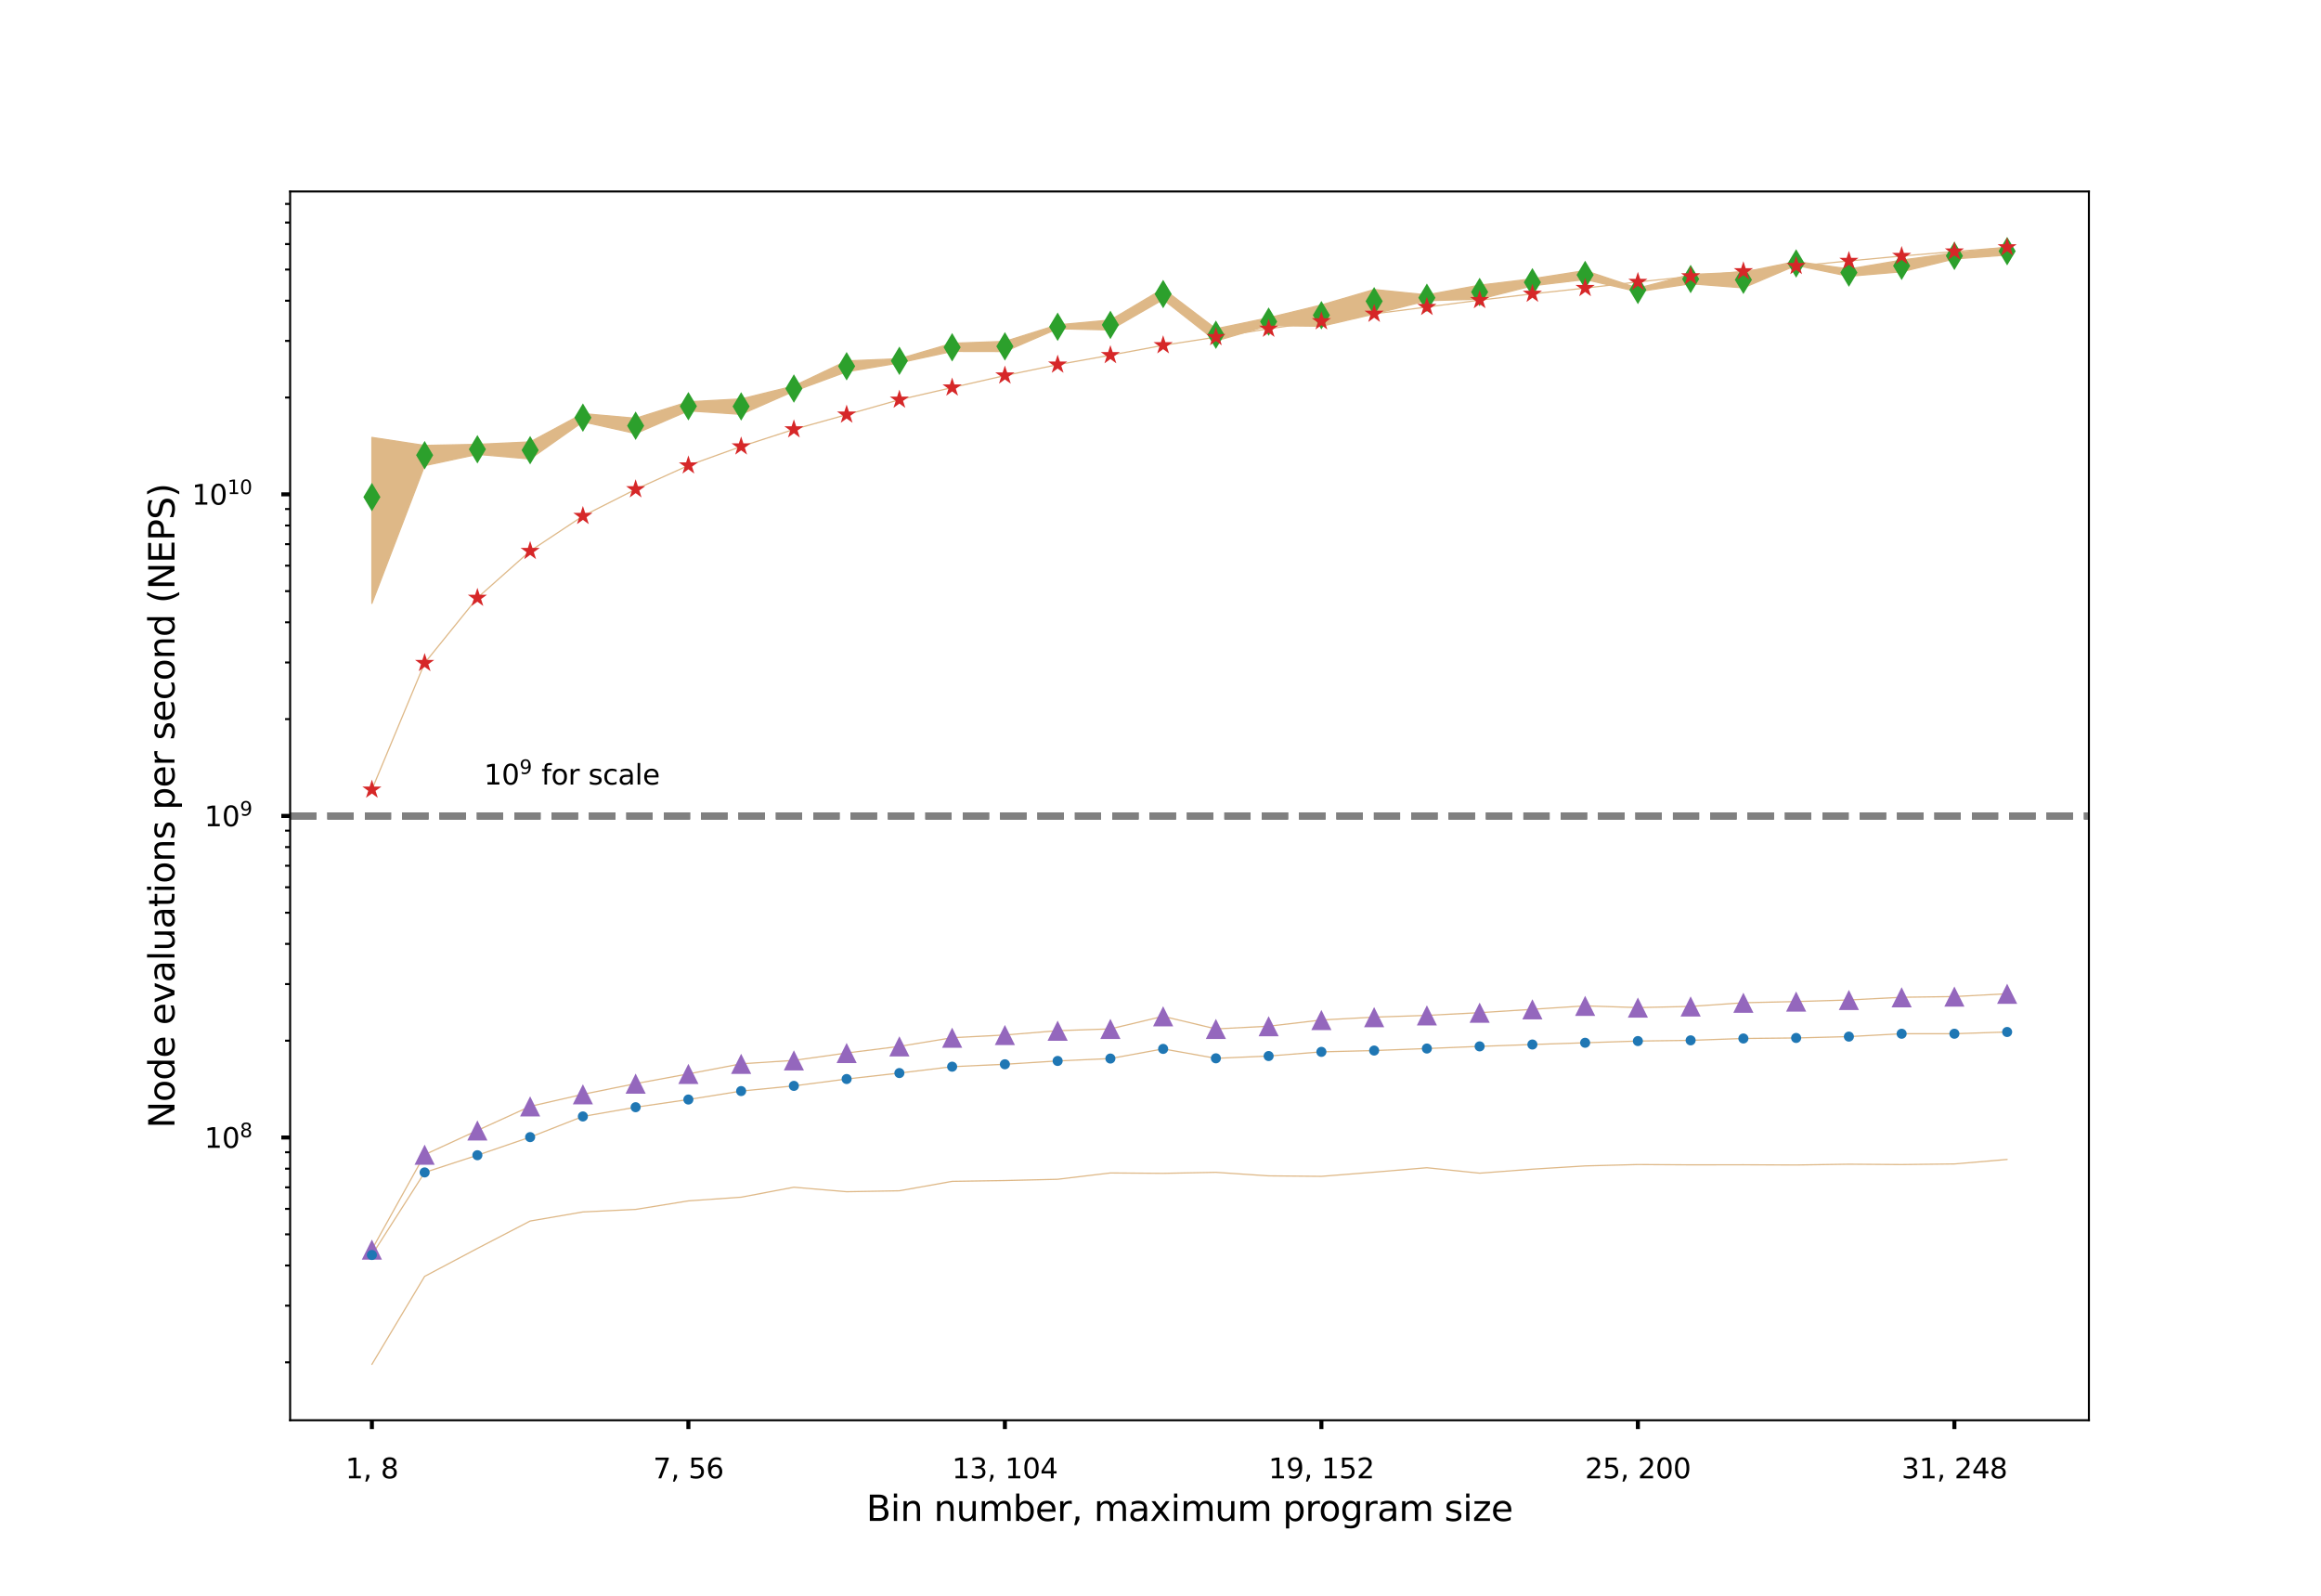 <?xml version="1.0" encoding="utf-8" standalone="no"?>
<!DOCTYPE svg PUBLIC "-//W3C//DTD SVG 1.1//EN"
  "http://www.w3.org/Graphics/SVG/1.1/DTD/svg11.dtd">
<svg xmlns:xlink="http://www.w3.org/1999/xlink" width="921.6pt" height="633.6pt" viewBox="0 0 921.6 633.6" xmlns="http://www.w3.org/2000/svg" version="1.1">
 <defs>
  <style type="text/css">*{stroke-linejoin: round; stroke-linecap: butt}</style>
 </defs>
 <g id="figure_1">
  <g id="patch_1">
   <path d="M 0 633.6 
L 921.6 633.6 
L 921.6 0 
L 0 0 
z
" style="fill: #ffffff"/>
  </g>
  <g id="axes_1">
   <g id="patch_2">
    <path d="M 115.2 563.904 
L 829.44 563.904 
L 829.44 76.032 
L 115.2 76.032 
z
" style="fill: #ffffff"/>
   </g>
   <g id="PolyCollection_1">
    <defs>
     <path id="m0dd556a934" d="M 147.665 -91.872 
L 147.665 -91.872 
L 168.611 -126.819 
L 189.556 -137.915 
L 210.502 -148.789 
L 231.447 -152.397 
L 252.393 -153.404 
L 273.338 -156.79 
L 294.284 -158.251 
L 315.229 -162.213 
L 336.175 -160.429 
L 357.12 -160.8 
L 378.065 -164.54 
L 399.011 -164.868 
L 419.956 -165.37 
L 440.902 -167.878 
L 461.847 -167.72 
L 482.793 -168.125 
L 503.738 -166.726 
L 524.684 -166.53 
L 545.629 -168.191 
L 566.575 -169.953 
L 587.52 -167.791 
L 608.465 -169.38 
L 629.411 -170.676 
L 650.356 -171.221 
L 671.302 -171.101 
L 692.247 -171.122 
L 713.193 -171.038 
L 734.138 -171.356 
L 755.084 -171.211 
L 776.029 -171.456 
L 796.975 -173.241 
L 796.975 -173.241 
L 796.975 -173.241 
L 776.029 -171.456 
L 755.084 -171.211 
L 734.138 -171.356 
L 713.193 -171.038 
L 692.247 -171.122 
L 671.302 -171.101 
L 650.356 -171.221 
L 629.411 -170.676 
L 608.465 -169.38 
L 587.52 -167.791 
L 566.575 -169.953 
L 545.629 -168.191 
L 524.684 -166.53 
L 503.738 -166.726 
L 482.793 -168.125 
L 461.847 -167.72 
L 440.902 -167.878 
L 419.956 -165.37 
L 399.011 -164.868 
L 378.065 -164.54 
L 357.12 -160.8 
L 336.175 -160.429 
L 315.229 -162.213 
L 294.284 -158.251 
L 273.338 -156.79 
L 252.393 -153.404 
L 231.447 -152.397 
L 210.502 -148.789 
L 189.556 -137.915 
L 168.611 -126.819 
L 147.665 -91.872 
z
" style="stroke: #deb887; stroke-width: 0.48"/>
    </defs>
    <g clip-path="url(#pd812940ecb)">
     <use xlink:href="#m0dd556a934" x="0" y="633.6" style="fill: #deb887; stroke: #deb887; stroke-width: 0.48"/>
    </g>
   </g>
   <g id="PolyCollection_2">
    <defs>
     <path id="m31bf74f245" d="M 147.665 -137.448 
L 147.665 -137.448 
L 168.611 -175.133 
L 189.556 -184.762 
L 210.502 -194.314 
L 231.447 -199.104 
L 252.393 -203.352 
L 273.338 -207.212 
L 294.284 -211.212 
L 315.229 -212.576 
L 336.175 -215.51 
L 357.12 -218.135 
L 378.065 -221.579 
L 399.011 -222.653 
L 419.956 -224.366 
L 440.902 -225.076 
L 461.847 -230.075 
L 482.793 -225.073 
L 503.738 -226.139 
L 524.684 -228.61 
L 545.629 -229.743 
L 566.575 -230.44 
L 587.52 -231.516 
L 608.465 -232.854 
L 629.411 -234.223 
L 650.356 -233.54 
L 671.302 -233.994 
L 692.247 -235.456 
L 713.193 -235.929 
L 734.138 -236.558 
L 755.084 -237.634 
L 776.029 -237.913 
L 796.975 -239.032 
L 796.975 -239.032 
L 796.975 -239.032 
L 776.029 -237.913 
L 755.084 -237.634 
L 734.138 -236.558 
L 713.193 -235.929 
L 692.247 -235.456 
L 671.302 -233.994 
L 650.356 -233.54 
L 629.411 -234.223 
L 608.465 -232.854 
L 587.52 -231.516 
L 566.575 -230.44 
L 545.629 -229.743 
L 524.684 -228.61 
L 503.738 -226.139 
L 482.793 -225.073 
L 461.847 -230.075 
L 440.902 -225.076 
L 419.956 -224.366 
L 399.011 -222.653 
L 378.065 -221.579 
L 357.12 -218.135 
L 336.175 -215.51 
L 315.229 -212.576 
L 294.284 -211.212 
L 273.338 -207.212 
L 252.393 -203.352 
L 231.447 -199.104 
L 210.502 -194.314 
L 189.556 -184.762 
L 168.611 -175.133 
L 147.665 -137.448 
z
" style="stroke: #deb887; stroke-width: 0.48"/>
    </defs>
    <g clip-path="url(#pd812940ecb)">
     <use xlink:href="#m31bf74f245" x="0" y="633.6" style="fill: #deb887; stroke: #deb887; stroke-width: 0.48"/>
    </g>
   </g>
   <g id="PolyCollection_3">
    <defs>
     <path id="me5c5480fcf" d="M 147.665 -135.307 
L 147.665 -135.307 
L 168.611 -168.085 
L 189.556 -174.918 
L 210.502 -182.105 
L 231.447 -190.313 
L 252.393 -193.981 
L 273.338 -197.033 
L 294.284 -200.391 
L 315.229 -202.452 
L 336.175 -205.177 
L 357.12 -207.541 
L 378.065 -210.07 
L 399.011 -211.03 
L 419.956 -212.352 
L 440.902 -213.305 
L 461.847 -217.138 
L 482.793 -213.396 
L 503.738 -214.298 
L 524.684 -215.958 
L 545.629 -216.477 
L 566.575 -217.282 
L 587.52 -218.135 
L 608.465 -218.875 
L 629.411 -219.568 
L 650.356 -220.248 
L 671.302 -220.531 
L 692.247 -221.267 
L 713.193 -221.48 
L 734.138 -222.016 
L 755.084 -223.151 
L 776.029 -223.157 
L 796.975 -223.849 
L 796.975 -223.849 
L 796.975 -223.849 
L 776.029 -223.157 
L 755.084 -223.151 
L 734.138 -222.016 
L 713.193 -221.48 
L 692.247 -221.267 
L 671.302 -220.531 
L 650.356 -220.248 
L 629.411 -219.568 
L 608.465 -218.875 
L 587.52 -218.135 
L 566.575 -217.282 
L 545.629 -216.477 
L 524.684 -215.958 
L 503.738 -214.298 
L 482.793 -213.396 
L 461.847 -217.138 
L 440.902 -213.305 
L 419.956 -212.352 
L 399.011 -211.03 
L 378.065 -210.07 
L 357.12 -207.541 
L 336.175 -205.177 
L 315.229 -202.452 
L 294.284 -200.391 
L 273.338 -197.033 
L 252.393 -193.981 
L 231.447 -190.313 
L 210.502 -182.105 
L 189.556 -174.918 
L 168.611 -168.085 
L 147.665 -135.307 
z
" style="stroke: #deb887; stroke-width: 0.48"/>
    </defs>
    <g clip-path="url(#pd812940ecb)">
     <use xlink:href="#me5c5480fcf" x="0" y="633.6" style="fill: #deb887; stroke: #deb887; stroke-width: 0.48"/>
    </g>
   </g>
   <g id="PolyCollection_4">
    <defs>
     <path id="me2cb629f1e" d="M 147.665 -394.017 
L 147.665 -394.017 
L 168.611 -448.706 
L 189.556 -453.187 
L 210.502 -451.367 
L 231.447 -466.118 
L 252.393 -461.448 
L 273.338 -470.478 
L 294.284 -469.081 
L 315.229 -478.269 
L 336.175 -485.993 
L 357.12 -489.506 
L 378.065 -494.072 
L 399.011 -494.033 
L 419.956 -503.083 
L 440.902 -502.601 
L 461.847 -514.67 
L 482.793 -498.229 
L 503.738 -504.323 
L 524.684 -504.053 
L 545.629 -508.914 
L 566.575 -514.197 
L 587.52 -514.811 
L 608.465 -520.116 
L 629.411 -522.633 
L 650.356 -517.768 
L 671.302 -520.931 
L 692.247 -519.304 
L 713.193 -528.219 
L 734.138 -523.898 
L 755.084 -525.681 
L 776.029 -530.782 
L 796.975 -532.34 
L 796.975 -532.34 
L 796.975 -535.351 
L 776.029 -533.187 
L 755.084 -530.322 
L 734.138 -526.798 
L 713.193 -529.786 
L 692.247 -525.524 
L 671.302 -524.636 
L 650.356 -519.181 
L 629.411 -526.181 
L 608.465 -522.9 
L 587.52 -520.379 
L 566.575 -516.522 
L 545.629 -518.646 
L 524.684 -512.523 
L 503.738 -507.438 
L 482.793 -503.054 
L 461.847 -518.968 
L 440.902 -506.537 
L 419.956 -504.627 
L 399.011 -498.054 
L 378.065 -497.304 
L 357.12 -491.162 
L 336.175 -490.303 
L 315.229 -480.364 
L 294.284 -475.211 
L 273.338 -474.086 
L 252.393 -467.522 
L 231.447 -469.39 
L 210.502 -458.137 
L 189.556 -457.172 
L 168.611 -456.74 
L 147.665 -459.929 
z
" style="stroke: #deb887; stroke-width: 0.48"/>
    </defs>
    <g clip-path="url(#pd812940ecb)">
     <use xlink:href="#me2cb629f1e" x="0" y="633.6" style="fill: #deb887; stroke: #deb887; stroke-width: 0.48"/>
    </g>
   </g>
   <g id="PolyCollection_5">
    <defs>
     <path id="ma8697cf486" d="M 147.665 -320.061 
L 147.665 -320.061 
L 168.611 -370.336 
L 189.556 -396.222 
L 210.502 -414.823 
L 231.447 -428.716 
L 252.393 -439.322 
L 273.338 -448.79 
L 294.284 -456.327 
L 315.229 -463.119 
L 336.175 -468.953 
L 357.12 -474.891 
L 378.065 -479.712 
L 399.011 -484.484 
L 419.956 -488.81 
L 440.902 -492.578 
L 461.847 -496.495 
L 482.793 -499.734 
L 503.738 -503.056 
L 524.684 -506.019 
L 545.629 -508.989 
L 566.575 -511.7 
L 587.52 -514.416 
L 608.465 -516.927 
L 629.411 -519.218 
L 650.356 -521.656 
L 671.302 -523.853 
L 692.247 -525.867 
L 713.193 -527.958 
L 734.138 -529.985 
L 755.084 -531.951 
L 776.029 -533.722 
L 796.975 -535.392 
L 796.975 -535.392 
L 796.975 -535.392 
L 776.029 -533.722 
L 755.084 -531.951 
L 734.138 -529.985 
L 713.193 -527.958 
L 692.247 -525.867 
L 671.302 -523.853 
L 650.356 -521.656 
L 629.411 -519.218 
L 608.465 -516.927 
L 587.52 -514.416 
L 566.575 -511.7 
L 545.629 -508.989 
L 524.684 -506.019 
L 503.738 -503.056 
L 482.793 -499.734 
L 461.847 -496.495 
L 440.902 -492.578 
L 419.956 -488.81 
L 399.011 -484.484 
L 378.065 -479.712 
L 357.12 -474.891 
L 336.175 -468.953 
L 315.229 -463.119 
L 294.284 -456.327 
L 273.338 -448.79 
L 252.393 -439.322 
L 231.447 -428.716 
L 210.502 -414.823 
L 189.556 -396.222 
L 168.611 -370.336 
L 147.665 -320.061 
z
" style="stroke: #deb887; stroke-width: 0.48"/>
    </defs>
    <g clip-path="url(#pd812940ecb)">
     <use xlink:href="#ma8697cf486" x="0" y="633.6" style="fill: #deb887; stroke: #deb887; stroke-width: 0.48"/>
    </g>
   </g>
   <g id="matplotlib.axis_1">
    <g id="xtick_1">
     <g id="line2d_1">
      <defs>
       <path id="m9105ded498" d="M 0 0 
L 0 3.5 
" style="stroke: #000000; stroke-width: 1.6"/>
      </defs>
      <g>
       <use xlink:href="#m9105ded498" x="147.665" y="563.904" style="stroke: #000000; stroke-width: 1.6"/>
      </g>
     </g>
     <g id="text_1">
      <!-- 1, 8 -->
      <g transform="translate(137.171 586.962)scale(0.11 -0.11)">
       <defs>
        <path id="DejaVuSans-31" d="M 794 531 
L 1825 531 
L 1825 4091 
L 703 3866 
L 703 4441 
L 1819 4666 
L 2450 4666 
L 2450 531 
L 3481 531 
L 3481 0 
L 794 0 
L 794 531 
z
" transform="scale(0.016)"/>
        <path id="DejaVuSans-2c" d="M 750 794 
L 1409 794 
L 1409 256 
L 897 -744 
L 494 -744 
L 750 256 
L 750 794 
z
" transform="scale(0.016)"/>
        <path id="DejaVuSans-20" transform="scale(0.016)"/>
        <path id="DejaVuSans-38" d="M 2034 2216 
Q 1584 2216 1326 1975 
Q 1069 1734 1069 1313 
Q 1069 891 1326 650 
Q 1584 409 2034 409 
Q 2484 409 2743 651 
Q 3003 894 3003 1313 
Q 3003 1734 2745 1975 
Q 2488 2216 2034 2216 
z
M 1403 2484 
Q 997 2584 770 2862 
Q 544 3141 544 3541 
Q 544 4100 942 4425 
Q 1341 4750 2034 4750 
Q 2731 4750 3128 4425 
Q 3525 4100 3525 3541 
Q 3525 3141 3298 2862 
Q 3072 2584 2669 2484 
Q 3125 2378 3379 2068 
Q 3634 1759 3634 1313 
Q 3634 634 3220 271 
Q 2806 -91 2034 -91 
Q 1263 -91 848 271 
Q 434 634 434 1313 
Q 434 1759 690 2068 
Q 947 2378 1403 2484 
z
M 1172 3481 
Q 1172 3119 1398 2916 
Q 1625 2713 2034 2713 
Q 2441 2713 2670 2916 
Q 2900 3119 2900 3481 
Q 2900 3844 2670 4047 
Q 2441 4250 2034 4250 
Q 1625 4250 1398 4047 
Q 1172 3844 1172 3481 
z
" transform="scale(0.016)"/>
       </defs>
       <use xlink:href="#DejaVuSans-31"/>
       <use xlink:href="#DejaVuSans-2c" x="63.623"/>
       <use xlink:href="#DejaVuSans-20" x="95.41"/>
       <use xlink:href="#DejaVuSans-38" x="127.197"/>
      </g>
     </g>
    </g>
    <g id="xtick_2">
     <g id="line2d_2">
      <g>
       <use xlink:href="#m9105ded498" x="273.338" y="563.904" style="stroke: #000000; stroke-width: 1.6"/>
      </g>
     </g>
     <g id="text_2">
      <!-- 7, 56 -->
      <g transform="translate(259.344 586.962)scale(0.11 -0.11)">
       <defs>
        <path id="DejaVuSans-37" d="M 525 4666 
L 3525 4666 
L 3525 4397 
L 1831 0 
L 1172 0 
L 2766 4134 
L 525 4134 
L 525 4666 
z
" transform="scale(0.016)"/>
        <path id="DejaVuSans-35" d="M 691 4666 
L 3169 4666 
L 3169 4134 
L 1269 4134 
L 1269 2991 
Q 1406 3038 1543 3061 
Q 1681 3084 1819 3084 
Q 2600 3084 3056 2656 
Q 3513 2228 3513 1497 
Q 3513 744 3044 326 
Q 2575 -91 1722 -91 
Q 1428 -91 1123 -41 
Q 819 9 494 109 
L 494 744 
Q 775 591 1075 516 
Q 1375 441 1709 441 
Q 2250 441 2565 725 
Q 2881 1009 2881 1497 
Q 2881 1984 2565 2268 
Q 2250 2553 1709 2553 
Q 1456 2553 1204 2497 
Q 953 2441 691 2322 
L 691 4666 
z
" transform="scale(0.016)"/>
        <path id="DejaVuSans-36" d="M 2113 2584 
Q 1688 2584 1439 2293 
Q 1191 2003 1191 1497 
Q 1191 994 1439 701 
Q 1688 409 2113 409 
Q 2538 409 2786 701 
Q 3034 994 3034 1497 
Q 3034 2003 2786 2293 
Q 2538 2584 2113 2584 
z
M 3366 4563 
L 3366 3988 
Q 3128 4100 2886 4159 
Q 2644 4219 2406 4219 
Q 1781 4219 1451 3797 
Q 1122 3375 1075 2522 
Q 1259 2794 1537 2939 
Q 1816 3084 2150 3084 
Q 2853 3084 3261 2657 
Q 3669 2231 3669 1497 
Q 3669 778 3244 343 
Q 2819 -91 2113 -91 
Q 1303 -91 875 529 
Q 447 1150 447 2328 
Q 447 3434 972 4092 
Q 1497 4750 2381 4750 
Q 2619 4750 2861 4703 
Q 3103 4656 3366 4563 
z
" transform="scale(0.016)"/>
       </defs>
       <use xlink:href="#DejaVuSans-37"/>
       <use xlink:href="#DejaVuSans-2c" x="63.623"/>
       <use xlink:href="#DejaVuSans-20" x="95.41"/>
       <use xlink:href="#DejaVuSans-35" x="127.197"/>
       <use xlink:href="#DejaVuSans-36" x="190.82"/>
      </g>
     </g>
    </g>
    <g id="xtick_3">
     <g id="line2d_3">
      <g>
       <use xlink:href="#m9105ded498" x="399.011" y="563.904" style="stroke: #000000; stroke-width: 1.6"/>
      </g>
     </g>
     <g id="text_3">
      <!-- 13, 104 -->
      <g transform="translate(378.018 586.962)scale(0.11 -0.11)">
       <defs>
        <path id="DejaVuSans-33" d="M 2597 2516 
Q 3050 2419 3304 2112 
Q 3559 1806 3559 1356 
Q 3559 666 3084 287 
Q 2609 -91 1734 -91 
Q 1441 -91 1130 -33 
Q 819 25 488 141 
L 488 750 
Q 750 597 1062 519 
Q 1375 441 1716 441 
Q 2309 441 2620 675 
Q 2931 909 2931 1356 
Q 2931 1769 2642 2001 
Q 2353 2234 1838 2234 
L 1294 2234 
L 1294 2753 
L 1863 2753 
Q 2328 2753 2575 2939 
Q 2822 3125 2822 3475 
Q 2822 3834 2567 4026 
Q 2313 4219 1838 4219 
Q 1578 4219 1281 4162 
Q 984 4106 628 3988 
L 628 4550 
Q 988 4650 1302 4700 
Q 1616 4750 1894 4750 
Q 2613 4750 3031 4423 
Q 3450 4097 3450 3541 
Q 3450 3153 3228 2886 
Q 3006 2619 2597 2516 
z
" transform="scale(0.016)"/>
        <path id="DejaVuSans-30" d="M 2034 4250 
Q 1547 4250 1301 3770 
Q 1056 3291 1056 2328 
Q 1056 1369 1301 889 
Q 1547 409 2034 409 
Q 2525 409 2770 889 
Q 3016 1369 3016 2328 
Q 3016 3291 2770 3770 
Q 2525 4250 2034 4250 
z
M 2034 4750 
Q 2819 4750 3233 4129 
Q 3647 3509 3647 2328 
Q 3647 1150 3233 529 
Q 2819 -91 2034 -91 
Q 1250 -91 836 529 
Q 422 1150 422 2328 
Q 422 3509 836 4129 
Q 1250 4750 2034 4750 
z
" transform="scale(0.016)"/>
        <path id="DejaVuSans-34" d="M 2419 4116 
L 825 1625 
L 2419 1625 
L 2419 4116 
z
M 2253 4666 
L 3047 4666 
L 3047 1625 
L 3713 1625 
L 3713 1100 
L 3047 1100 
L 3047 0 
L 2419 0 
L 2419 1100 
L 313 1100 
L 313 1709 
L 2253 4666 
z
" transform="scale(0.016)"/>
       </defs>
       <use xlink:href="#DejaVuSans-31"/>
       <use xlink:href="#DejaVuSans-33" x="63.623"/>
       <use xlink:href="#DejaVuSans-2c" x="127.246"/>
       <use xlink:href="#DejaVuSans-20" x="159.033"/>
       <use xlink:href="#DejaVuSans-31" x="190.82"/>
       <use xlink:href="#DejaVuSans-30" x="254.443"/>
       <use xlink:href="#DejaVuSans-34" x="318.066"/>
      </g>
     </g>
    </g>
    <g id="xtick_4">
     <g id="line2d_4">
      <g>
       <use xlink:href="#m9105ded498" x="524.684" y="563.904" style="stroke: #000000; stroke-width: 1.6"/>
      </g>
     </g>
     <g id="text_4">
      <!-- 19, 152 -->
      <g transform="translate(503.691 586.962)scale(0.11 -0.11)">
       <defs>
        <path id="DejaVuSans-39" d="M 703 97 
L 703 672 
Q 941 559 1184 500 
Q 1428 441 1663 441 
Q 2288 441 2617 861 
Q 2947 1281 2994 2138 
Q 2813 1869 2534 1725 
Q 2256 1581 1919 1581 
Q 1219 1581 811 2004 
Q 403 2428 403 3163 
Q 403 3881 828 4315 
Q 1253 4750 1959 4750 
Q 2769 4750 3195 4129 
Q 3622 3509 3622 2328 
Q 3622 1225 3098 567 
Q 2575 -91 1691 -91 
Q 1453 -91 1209 -44 
Q 966 3 703 97 
z
M 1959 2075 
Q 2384 2075 2632 2365 
Q 2881 2656 2881 3163 
Q 2881 3666 2632 3958 
Q 2384 4250 1959 4250 
Q 1534 4250 1286 3958 
Q 1038 3666 1038 3163 
Q 1038 2656 1286 2365 
Q 1534 2075 1959 2075 
z
" transform="scale(0.016)"/>
        <path id="DejaVuSans-32" d="M 1228 531 
L 3431 531 
L 3431 0 
L 469 0 
L 469 531 
Q 828 903 1448 1529 
Q 2069 2156 2228 2338 
Q 2531 2678 2651 2914 
Q 2772 3150 2772 3378 
Q 2772 3750 2511 3984 
Q 2250 4219 1831 4219 
Q 1534 4219 1204 4116 
Q 875 4013 500 3803 
L 500 4441 
Q 881 4594 1212 4672 
Q 1544 4750 1819 4750 
Q 2544 4750 2975 4387 
Q 3406 4025 3406 3419 
Q 3406 3131 3298 2873 
Q 3191 2616 2906 2266 
Q 2828 2175 2409 1742 
Q 1991 1309 1228 531 
z
" transform="scale(0.016)"/>
       </defs>
       <use xlink:href="#DejaVuSans-31"/>
       <use xlink:href="#DejaVuSans-39" x="63.623"/>
       <use xlink:href="#DejaVuSans-2c" x="127.246"/>
       <use xlink:href="#DejaVuSans-20" x="159.033"/>
       <use xlink:href="#DejaVuSans-31" x="190.82"/>
       <use xlink:href="#DejaVuSans-35" x="254.443"/>
       <use xlink:href="#DejaVuSans-32" x="318.066"/>
      </g>
     </g>
    </g>
    <g id="xtick_5">
     <g id="line2d_5">
      <g>
       <use xlink:href="#m9105ded498" x="650.356" y="563.904" style="stroke: #000000; stroke-width: 1.6"/>
      </g>
     </g>
     <g id="text_5">
      <!-- 25, 200 -->
      <g transform="translate(629.364 586.962)scale(0.11 -0.11)">
       <use xlink:href="#DejaVuSans-32"/>
       <use xlink:href="#DejaVuSans-35" x="63.623"/>
       <use xlink:href="#DejaVuSans-2c" x="127.246"/>
       <use xlink:href="#DejaVuSans-20" x="159.033"/>
       <use xlink:href="#DejaVuSans-32" x="190.82"/>
       <use xlink:href="#DejaVuSans-30" x="254.443"/>
       <use xlink:href="#DejaVuSans-30" x="318.066"/>
      </g>
     </g>
    </g>
    <g id="xtick_6">
     <g id="line2d_6">
      <g>
       <use xlink:href="#m9105ded498" x="776.029" y="563.904" style="stroke: #000000; stroke-width: 1.6"/>
      </g>
     </g>
     <g id="text_6">
      <!-- 31, 248 -->
      <g transform="translate(755.036 586.962)scale(0.11 -0.11)">
       <use xlink:href="#DejaVuSans-33"/>
       <use xlink:href="#DejaVuSans-31" x="63.623"/>
       <use xlink:href="#DejaVuSans-2c" x="127.246"/>
       <use xlink:href="#DejaVuSans-20" x="159.033"/>
       <use xlink:href="#DejaVuSans-32" x="190.82"/>
       <use xlink:href="#DejaVuSans-34" x="254.443"/>
       <use xlink:href="#DejaVuSans-38" x="318.066"/>
      </g>
     </g>
    </g>
    <g id="text_7">
     <!-- Bin number, maximum program size -->
     <g transform="translate(343.975 603.888)scale(0.14 -0.14)">
      <defs>
       <path id="DejaVuSans-42" d="M 1259 2228 
L 1259 519 
L 2272 519 
Q 2781 519 3026 730 
Q 3272 941 3272 1375 
Q 3272 1813 3026 2020 
Q 2781 2228 2272 2228 
L 1259 2228 
z
M 1259 4147 
L 1259 2741 
L 2194 2741 
Q 2656 2741 2882 2914 
Q 3109 3088 3109 3444 
Q 3109 3797 2882 3972 
Q 2656 4147 2194 4147 
L 1259 4147 
z
M 628 4666 
L 2241 4666 
Q 2963 4666 3353 4366 
Q 3744 4066 3744 3513 
Q 3744 3084 3544 2831 
Q 3344 2578 2956 2516 
Q 3422 2416 3680 2098 
Q 3938 1781 3938 1306 
Q 3938 681 3513 340 
Q 3088 0 2303 0 
L 628 0 
L 628 4666 
z
" transform="scale(0.016)"/>
       <path id="DejaVuSans-69" d="M 603 3500 
L 1178 3500 
L 1178 0 
L 603 0 
L 603 3500 
z
M 603 4863 
L 1178 4863 
L 1178 4134 
L 603 4134 
L 603 4863 
z
" transform="scale(0.016)"/>
       <path id="DejaVuSans-6e" d="M 3513 2113 
L 3513 0 
L 2938 0 
L 2938 2094 
Q 2938 2591 2744 2837 
Q 2550 3084 2163 3084 
Q 1697 3084 1428 2787 
Q 1159 2491 1159 1978 
L 1159 0 
L 581 0 
L 581 3500 
L 1159 3500 
L 1159 2956 
Q 1366 3272 1645 3428 
Q 1925 3584 2291 3584 
Q 2894 3584 3203 3211 
Q 3513 2838 3513 2113 
z
" transform="scale(0.016)"/>
       <path id="DejaVuSans-75" d="M 544 1381 
L 544 3500 
L 1119 3500 
L 1119 1403 
Q 1119 906 1312 657 
Q 1506 409 1894 409 
Q 2359 409 2629 706 
Q 2900 1003 2900 1516 
L 2900 3500 
L 3475 3500 
L 3475 0 
L 2900 0 
L 2900 538 
Q 2691 219 2414 64 
Q 2138 -91 1772 -91 
Q 1169 -91 856 284 
Q 544 659 544 1381 
z
M 1991 3584 
L 1991 3584 
z
" transform="scale(0.016)"/>
       <path id="DejaVuSans-6d" d="M 3328 2828 
Q 3544 3216 3844 3400 
Q 4144 3584 4550 3584 
Q 5097 3584 5394 3201 
Q 5691 2819 5691 2113 
L 5691 0 
L 5113 0 
L 5113 2094 
Q 5113 2597 4934 2840 
Q 4756 3084 4391 3084 
Q 3944 3084 3684 2787 
Q 3425 2491 3425 1978 
L 3425 0 
L 2847 0 
L 2847 2094 
Q 2847 2600 2669 2842 
Q 2491 3084 2119 3084 
Q 1678 3084 1418 2786 
Q 1159 2488 1159 1978 
L 1159 0 
L 581 0 
L 581 3500 
L 1159 3500 
L 1159 2956 
Q 1356 3278 1631 3431 
Q 1906 3584 2284 3584 
Q 2666 3584 2933 3390 
Q 3200 3197 3328 2828 
z
" transform="scale(0.016)"/>
       <path id="DejaVuSans-62" d="M 3116 1747 
Q 3116 2381 2855 2742 
Q 2594 3103 2138 3103 
Q 1681 3103 1420 2742 
Q 1159 2381 1159 1747 
Q 1159 1113 1420 752 
Q 1681 391 2138 391 
Q 2594 391 2855 752 
Q 3116 1113 3116 1747 
z
M 1159 2969 
Q 1341 3281 1617 3432 
Q 1894 3584 2278 3584 
Q 2916 3584 3314 3078 
Q 3713 2572 3713 1747 
Q 3713 922 3314 415 
Q 2916 -91 2278 -91 
Q 1894 -91 1617 61 
Q 1341 213 1159 525 
L 1159 0 
L 581 0 
L 581 4863 
L 1159 4863 
L 1159 2969 
z
" transform="scale(0.016)"/>
       <path id="DejaVuSans-65" d="M 3597 1894 
L 3597 1613 
L 953 1613 
Q 991 1019 1311 708 
Q 1631 397 2203 397 
Q 2534 397 2845 478 
Q 3156 559 3463 722 
L 3463 178 
Q 3153 47 2828 -22 
Q 2503 -91 2169 -91 
Q 1331 -91 842 396 
Q 353 884 353 1716 
Q 353 2575 817 3079 
Q 1281 3584 2069 3584 
Q 2775 3584 3186 3129 
Q 3597 2675 3597 1894 
z
M 3022 2063 
Q 3016 2534 2758 2815 
Q 2500 3097 2075 3097 
Q 1594 3097 1305 2825 
Q 1016 2553 972 2059 
L 3022 2063 
z
" transform="scale(0.016)"/>
       <path id="DejaVuSans-72" d="M 2631 2963 
Q 2534 3019 2420 3045 
Q 2306 3072 2169 3072 
Q 1681 3072 1420 2755 
Q 1159 2438 1159 1844 
L 1159 0 
L 581 0 
L 581 3500 
L 1159 3500 
L 1159 2956 
Q 1341 3275 1631 3429 
Q 1922 3584 2338 3584 
Q 2397 3584 2469 3576 
Q 2541 3569 2628 3553 
L 2631 2963 
z
" transform="scale(0.016)"/>
       <path id="DejaVuSans-61" d="M 2194 1759 
Q 1497 1759 1228 1600 
Q 959 1441 959 1056 
Q 959 750 1161 570 
Q 1363 391 1709 391 
Q 2188 391 2477 730 
Q 2766 1069 2766 1631 
L 2766 1759 
L 2194 1759 
z
M 3341 1997 
L 3341 0 
L 2766 0 
L 2766 531 
Q 2569 213 2275 61 
Q 1981 -91 1556 -91 
Q 1019 -91 701 211 
Q 384 513 384 1019 
Q 384 1609 779 1909 
Q 1175 2209 1959 2209 
L 2766 2209 
L 2766 2266 
Q 2766 2663 2505 2880 
Q 2244 3097 1772 3097 
Q 1472 3097 1187 3025 
Q 903 2953 641 2809 
L 641 3341 
Q 956 3463 1253 3523 
Q 1550 3584 1831 3584 
Q 2591 3584 2966 3190 
Q 3341 2797 3341 1997 
z
" transform="scale(0.016)"/>
       <path id="DejaVuSans-78" d="M 3513 3500 
L 2247 1797 
L 3578 0 
L 2900 0 
L 1881 1375 
L 863 0 
L 184 0 
L 1544 1831 
L 300 3500 
L 978 3500 
L 1906 2253 
L 2834 3500 
L 3513 3500 
z
" transform="scale(0.016)"/>
       <path id="DejaVuSans-70" d="M 1159 525 
L 1159 -1331 
L 581 -1331 
L 581 3500 
L 1159 3500 
L 1159 2969 
Q 1341 3281 1617 3432 
Q 1894 3584 2278 3584 
Q 2916 3584 3314 3078 
Q 3713 2572 3713 1747 
Q 3713 922 3314 415 
Q 2916 -91 2278 -91 
Q 1894 -91 1617 61 
Q 1341 213 1159 525 
z
M 3116 1747 
Q 3116 2381 2855 2742 
Q 2594 3103 2138 3103 
Q 1681 3103 1420 2742 
Q 1159 2381 1159 1747 
Q 1159 1113 1420 752 
Q 1681 391 2138 391 
Q 2594 391 2855 752 
Q 3116 1113 3116 1747 
z
" transform="scale(0.016)"/>
       <path id="DejaVuSans-6f" d="M 1959 3097 
Q 1497 3097 1228 2736 
Q 959 2375 959 1747 
Q 959 1119 1226 758 
Q 1494 397 1959 397 
Q 2419 397 2687 759 
Q 2956 1122 2956 1747 
Q 2956 2369 2687 2733 
Q 2419 3097 1959 3097 
z
M 1959 3584 
Q 2709 3584 3137 3096 
Q 3566 2609 3566 1747 
Q 3566 888 3137 398 
Q 2709 -91 1959 -91 
Q 1206 -91 779 398 
Q 353 888 353 1747 
Q 353 2609 779 3096 
Q 1206 3584 1959 3584 
z
" transform="scale(0.016)"/>
       <path id="DejaVuSans-67" d="M 2906 1791 
Q 2906 2416 2648 2759 
Q 2391 3103 1925 3103 
Q 1463 3103 1205 2759 
Q 947 2416 947 1791 
Q 947 1169 1205 825 
Q 1463 481 1925 481 
Q 2391 481 2648 825 
Q 2906 1169 2906 1791 
z
M 3481 434 
Q 3481 -459 3084 -895 
Q 2688 -1331 1869 -1331 
Q 1566 -1331 1297 -1286 
Q 1028 -1241 775 -1147 
L 775 -588 
Q 1028 -725 1275 -790 
Q 1522 -856 1778 -856 
Q 2344 -856 2625 -561 
Q 2906 -266 2906 331 
L 2906 616 
Q 2728 306 2450 153 
Q 2172 0 1784 0 
Q 1141 0 747 490 
Q 353 981 353 1791 
Q 353 2603 747 3093 
Q 1141 3584 1784 3584 
Q 2172 3584 2450 3431 
Q 2728 3278 2906 2969 
L 2906 3500 
L 3481 3500 
L 3481 434 
z
" transform="scale(0.016)"/>
       <path id="DejaVuSans-73" d="M 2834 3397 
L 2834 2853 
Q 2591 2978 2328 3040 
Q 2066 3103 1784 3103 
Q 1356 3103 1142 2972 
Q 928 2841 928 2578 
Q 928 2378 1081 2264 
Q 1234 2150 1697 2047 
L 1894 2003 
Q 2506 1872 2764 1633 
Q 3022 1394 3022 966 
Q 3022 478 2636 193 
Q 2250 -91 1575 -91 
Q 1294 -91 989 -36 
Q 684 19 347 128 
L 347 722 
Q 666 556 975 473 
Q 1284 391 1588 391 
Q 1994 391 2212 530 
Q 2431 669 2431 922 
Q 2431 1156 2273 1281 
Q 2116 1406 1581 1522 
L 1381 1569 
Q 847 1681 609 1914 
Q 372 2147 372 2553 
Q 372 3047 722 3315 
Q 1072 3584 1716 3584 
Q 2034 3584 2315 3537 
Q 2597 3491 2834 3397 
z
" transform="scale(0.016)"/>
       <path id="DejaVuSans-7a" d="M 353 3500 
L 3084 3500 
L 3084 2975 
L 922 459 
L 3084 459 
L 3084 0 
L 275 0 
L 275 525 
L 2438 3041 
L 353 3041 
L 353 3500 
z
" transform="scale(0.016)"/>
      </defs>
      <use xlink:href="#DejaVuSans-42"/>
      <use xlink:href="#DejaVuSans-69" x="68.604"/>
      <use xlink:href="#DejaVuSans-6e" x="96.387"/>
      <use xlink:href="#DejaVuSans-20" x="159.766"/>
      <use xlink:href="#DejaVuSans-6e" x="191.553"/>
      <use xlink:href="#DejaVuSans-75" x="254.932"/>
      <use xlink:href="#DejaVuSans-6d" x="318.311"/>
      <use xlink:href="#DejaVuSans-62" x="415.723"/>
      <use xlink:href="#DejaVuSans-65" x="479.199"/>
      <use xlink:href="#DejaVuSans-72" x="540.723"/>
      <use xlink:href="#DejaVuSans-2c" x="581.836"/>
      <use xlink:href="#DejaVuSans-20" x="613.623"/>
      <use xlink:href="#DejaVuSans-6d" x="645.41"/>
      <use xlink:href="#DejaVuSans-61" x="742.822"/>
      <use xlink:href="#DejaVuSans-78" x="804.102"/>
      <use xlink:href="#DejaVuSans-69" x="863.281"/>
      <use xlink:href="#DejaVuSans-6d" x="891.064"/>
      <use xlink:href="#DejaVuSans-75" x="988.477"/>
      <use xlink:href="#DejaVuSans-6d" x="1051.855"/>
      <use xlink:href="#DejaVuSans-20" x="1149.268"/>
      <use xlink:href="#DejaVuSans-70" x="1181.055"/>
      <use xlink:href="#DejaVuSans-72" x="1244.531"/>
      <use xlink:href="#DejaVuSans-6f" x="1283.395"/>
      <use xlink:href="#DejaVuSans-67" x="1344.576"/>
      <use xlink:href="#DejaVuSans-72" x="1408.053"/>
      <use xlink:href="#DejaVuSans-61" x="1449.166"/>
      <use xlink:href="#DejaVuSans-6d" x="1510.445"/>
      <use xlink:href="#DejaVuSans-20" x="1607.857"/>
      <use xlink:href="#DejaVuSans-73" x="1639.645"/>
      <use xlink:href="#DejaVuSans-69" x="1691.744"/>
      <use xlink:href="#DejaVuSans-7a" x="1719.527"/>
      <use xlink:href="#DejaVuSans-65" x="1772.018"/>
     </g>
    </g>
   </g>
   <g id="matplotlib.axis_2">
    <g id="ytick_1">
     <g id="line2d_7">
      <defs>
       <path id="mf2601c07a3" d="M 0 0 
L -3.5 0 
" style="stroke: #000000; stroke-width: 1.6"/>
      </defs>
      <g>
       <use xlink:href="#mf2601c07a3" x="115.2" y="451.651" style="stroke: #000000; stroke-width: 1.6"/>
      </g>
     </g>
     <g id="text_8">
      <!-- $\mathdefault{10^{8}}$ -->
      <g transform="translate(81.14 455.831)scale(0.11 -0.11)">
       <use xlink:href="#DejaVuSans-31" transform="translate(0 0.766)"/>
       <use xlink:href="#DejaVuSans-30" transform="translate(63.623 0.766)"/>
       <use xlink:href="#DejaVuSans-38" transform="translate(128.203 39.047)scale(0.7)"/>
      </g>
     </g>
    </g>
    <g id="ytick_2">
     <g id="line2d_8">
      <g>
       <use xlink:href="#mf2601c07a3" x="115.2" y="323.963" style="stroke: #000000; stroke-width: 1.6"/>
      </g>
     </g>
     <g id="text_9">
      <!-- $\mathdefault{10^{9}}$ -->
      <g transform="translate(81.14 328.142)scale(0.11 -0.11)">
       <use xlink:href="#DejaVuSans-31" transform="translate(0 0.766)"/>
       <use xlink:href="#DejaVuSans-30" transform="translate(63.623 0.766)"/>
       <use xlink:href="#DejaVuSans-39" transform="translate(128.203 39.047)scale(0.7)"/>
      </g>
     </g>
    </g>
    <g id="ytick_3">
     <g id="line2d_9">
      <g>
       <use xlink:href="#mf2601c07a3" x="115.2" y="196.274" style="stroke: #000000; stroke-width: 1.6"/>
      </g>
     </g>
     <g id="text_10">
      <!-- $\mathdefault{10^{10}}$ -->
      <g transform="translate(76.19 200.454)scale(0.11 -0.11)">
       <use xlink:href="#DejaVuSans-31" transform="translate(0 0.766)"/>
       <use xlink:href="#DejaVuSans-30" transform="translate(63.623 0.766)"/>
       <use xlink:href="#DejaVuSans-31" transform="translate(128.203 39.047)scale(0.7)"/>
       <use xlink:href="#DejaVuSans-30" transform="translate(172.739 39.047)scale(0.7)"/>
      </g>
     </g>
    </g>
    <g id="ytick_4">
     <g id="line2d_10">
      <defs>
       <path id="mee121a49c4" d="M 0 0 
L -2 0 
" style="stroke: #000000; stroke-width: 0.8"/>
      </defs>
      <g>
       <use xlink:href="#mee121a49c4" x="115.2" y="540.902" style="stroke: #000000; stroke-width: 0.8"/>
      </g>
     </g>
    </g>
    <g id="ytick_5">
     <g id="line2d_11">
      <g>
       <use xlink:href="#mee121a49c4" x="115.2" y="518.417" style="stroke: #000000; stroke-width: 0.8"/>
      </g>
     </g>
    </g>
    <g id="ytick_6">
     <g id="line2d_12">
      <g>
       <use xlink:href="#mee121a49c4" x="115.2" y="502.464" style="stroke: #000000; stroke-width: 0.8"/>
      </g>
     </g>
    </g>
    <g id="ytick_7">
     <g id="line2d_13">
      <g>
       <use xlink:href="#mee121a49c4" x="115.2" y="490.09" style="stroke: #000000; stroke-width: 0.8"/>
      </g>
     </g>
    </g>
    <g id="ytick_8">
     <g id="line2d_14">
      <g>
       <use xlink:href="#mee121a49c4" x="115.2" y="479.979" style="stroke: #000000; stroke-width: 0.8"/>
      </g>
     </g>
    </g>
    <g id="ytick_9">
     <g id="line2d_15">
      <g>
       <use xlink:href="#mee121a49c4" x="115.2" y="471.431" style="stroke: #000000; stroke-width: 0.8"/>
      </g>
     </g>
    </g>
    <g id="ytick_10">
     <g id="line2d_16">
      <g>
       <use xlink:href="#mee121a49c4" x="115.2" y="464.026" style="stroke: #000000; stroke-width: 0.8"/>
      </g>
     </g>
    </g>
    <g id="ytick_11">
     <g id="line2d_17">
      <g>
       <use xlink:href="#mee121a49c4" x="115.2" y="457.494" style="stroke: #000000; stroke-width: 0.8"/>
      </g>
     </g>
    </g>
    <g id="ytick_12">
     <g id="line2d_18">
      <g>
       <use xlink:href="#mee121a49c4" x="115.2" y="413.213" style="stroke: #000000; stroke-width: 0.8"/>
      </g>
     </g>
    </g>
    <g id="ytick_13">
     <g id="line2d_19">
      <g>
       <use xlink:href="#mee121a49c4" x="115.2" y="390.729" style="stroke: #000000; stroke-width: 0.8"/>
      </g>
     </g>
    </g>
    <g id="ytick_14">
     <g id="line2d_20">
      <g>
       <use xlink:href="#mee121a49c4" x="115.2" y="374.775" style="stroke: #000000; stroke-width: 0.8"/>
      </g>
     </g>
    </g>
    <g id="ytick_15">
     <g id="line2d_21">
      <g>
       <use xlink:href="#mee121a49c4" x="115.2" y="362.401" style="stroke: #000000; stroke-width: 0.8"/>
      </g>
     </g>
    </g>
    <g id="ytick_16">
     <g id="line2d_22">
      <g>
       <use xlink:href="#mee121a49c4" x="115.2" y="352.29" style="stroke: #000000; stroke-width: 0.8"/>
      </g>
     </g>
    </g>
    <g id="ytick_17">
     <g id="line2d_23">
      <g>
       <use xlink:href="#mee121a49c4" x="115.2" y="343.742" style="stroke: #000000; stroke-width: 0.8"/>
      </g>
     </g>
    </g>
    <g id="ytick_18">
     <g id="line2d_24">
      <g>
       <use xlink:href="#mee121a49c4" x="115.2" y="336.337" style="stroke: #000000; stroke-width: 0.8"/>
      </g>
     </g>
    </g>
    <g id="ytick_19">
     <g id="line2d_25">
      <g>
       <use xlink:href="#mee121a49c4" x="115.2" y="329.806" style="stroke: #000000; stroke-width: 0.8"/>
      </g>
     </g>
    </g>
    <g id="ytick_20">
     <g id="line2d_26">
      <g>
       <use xlink:href="#mee121a49c4" x="115.2" y="285.525" style="stroke: #000000; stroke-width: 0.8"/>
      </g>
     </g>
    </g>
    <g id="ytick_21">
     <g id="line2d_27">
      <g>
       <use xlink:href="#mee121a49c4" x="115.2" y="263.04" style="stroke: #000000; stroke-width: 0.8"/>
      </g>
     </g>
    </g>
    <g id="ytick_22">
     <g id="line2d_28">
      <g>
       <use xlink:href="#mee121a49c4" x="115.2" y="247.087" style="stroke: #000000; stroke-width: 0.8"/>
      </g>
     </g>
    </g>
    <g id="ytick_23">
     <g id="line2d_29">
      <g>
       <use xlink:href="#mee121a49c4" x="115.2" y="234.712" style="stroke: #000000; stroke-width: 0.8"/>
      </g>
     </g>
    </g>
    <g id="ytick_24">
     <g id="line2d_30">
      <g>
       <use xlink:href="#mee121a49c4" x="115.2" y="224.602" style="stroke: #000000; stroke-width: 0.8"/>
      </g>
     </g>
    </g>
    <g id="ytick_25">
     <g id="line2d_31">
      <g>
       <use xlink:href="#mee121a49c4" x="115.2" y="216.054" style="stroke: #000000; stroke-width: 0.8"/>
      </g>
     </g>
    </g>
    <g id="ytick_26">
     <g id="line2d_32">
      <g>
       <use xlink:href="#mee121a49c4" x="115.2" y="208.649" style="stroke: #000000; stroke-width: 0.8"/>
      </g>
     </g>
    </g>
    <g id="ytick_27">
     <g id="line2d_33">
      <g>
       <use xlink:href="#mee121a49c4" x="115.2" y="202.117" style="stroke: #000000; stroke-width: 0.8"/>
      </g>
     </g>
    </g>
    <g id="ytick_28">
     <g id="line2d_34">
      <g>
       <use xlink:href="#mee121a49c4" x="115.2" y="157.836" style="stroke: #000000; stroke-width: 0.8"/>
      </g>
     </g>
    </g>
    <g id="ytick_29">
     <g id="line2d_35">
      <g>
       <use xlink:href="#mee121a49c4" x="115.2" y="135.352" style="stroke: #000000; stroke-width: 0.8"/>
      </g>
     </g>
    </g>
    <g id="ytick_30">
     <g id="line2d_36">
      <g>
       <use xlink:href="#mee121a49c4" x="115.2" y="119.398" style="stroke: #000000; stroke-width: 0.8"/>
      </g>
     </g>
    </g>
    <g id="ytick_31">
     <g id="line2d_37">
      <g>
       <use xlink:href="#mee121a49c4" x="115.2" y="107.024" style="stroke: #000000; stroke-width: 0.8"/>
      </g>
     </g>
    </g>
    <g id="ytick_32">
     <g id="line2d_38">
      <g>
       <use xlink:href="#mee121a49c4" x="115.2" y="96.913" style="stroke: #000000; stroke-width: 0.8"/>
      </g>
     </g>
    </g>
    <g id="ytick_33">
     <g id="line2d_39">
      <g>
       <use xlink:href="#mee121a49c4" x="115.2" y="88.365" style="stroke: #000000; stroke-width: 0.8"/>
      </g>
     </g>
    </g>
    <g id="ytick_34">
     <g id="line2d_40">
      <g>
       <use xlink:href="#mee121a49c4" x="115.2" y="80.96" style="stroke: #000000; stroke-width: 0.8"/>
      </g>
     </g>
    </g>
    <g id="text_11">
     <!-- Node evaluations per second (NEPS) -->
     <g transform="translate(69.278 447.985)rotate(-90)scale(0.14 -0.14)">
      <defs>
       <path id="DejaVuSans-4e" d="M 628 4666 
L 1478 4666 
L 3547 763 
L 3547 4666 
L 4159 4666 
L 4159 0 
L 3309 0 
L 1241 3903 
L 1241 0 
L 628 0 
L 628 4666 
z
" transform="scale(0.016)"/>
       <path id="DejaVuSans-64" d="M 2906 2969 
L 2906 4863 
L 3481 4863 
L 3481 0 
L 2906 0 
L 2906 525 
Q 2725 213 2448 61 
Q 2172 -91 1784 -91 
Q 1150 -91 751 415 
Q 353 922 353 1747 
Q 353 2572 751 3078 
Q 1150 3584 1784 3584 
Q 2172 3584 2448 3432 
Q 2725 3281 2906 2969 
z
M 947 1747 
Q 947 1113 1208 752 
Q 1469 391 1925 391 
Q 2381 391 2643 752 
Q 2906 1113 2906 1747 
Q 2906 2381 2643 2742 
Q 2381 3103 1925 3103 
Q 1469 3103 1208 2742 
Q 947 2381 947 1747 
z
" transform="scale(0.016)"/>
       <path id="DejaVuSans-76" d="M 191 3500 
L 800 3500 
L 1894 563 
L 2988 3500 
L 3597 3500 
L 2284 0 
L 1503 0 
L 191 3500 
z
" transform="scale(0.016)"/>
       <path id="DejaVuSans-6c" d="M 603 4863 
L 1178 4863 
L 1178 0 
L 603 0 
L 603 4863 
z
" transform="scale(0.016)"/>
       <path id="DejaVuSans-74" d="M 1172 4494 
L 1172 3500 
L 2356 3500 
L 2356 3053 
L 1172 3053 
L 1172 1153 
Q 1172 725 1289 603 
Q 1406 481 1766 481 
L 2356 481 
L 2356 0 
L 1766 0 
Q 1100 0 847 248 
Q 594 497 594 1153 
L 594 3053 
L 172 3053 
L 172 3500 
L 594 3500 
L 594 4494 
L 1172 4494 
z
" transform="scale(0.016)"/>
       <path id="DejaVuSans-63" d="M 3122 3366 
L 3122 2828 
Q 2878 2963 2633 3030 
Q 2388 3097 2138 3097 
Q 1578 3097 1268 2742 
Q 959 2388 959 1747 
Q 959 1106 1268 751 
Q 1578 397 2138 397 
Q 2388 397 2633 464 
Q 2878 531 3122 666 
L 3122 134 
Q 2881 22 2623 -34 
Q 2366 -91 2075 -91 
Q 1284 -91 818 406 
Q 353 903 353 1747 
Q 353 2603 823 3093 
Q 1294 3584 2113 3584 
Q 2378 3584 2631 3529 
Q 2884 3475 3122 3366 
z
" transform="scale(0.016)"/>
       <path id="DejaVuSans-28" d="M 1984 4856 
Q 1566 4138 1362 3434 
Q 1159 2731 1159 2009 
Q 1159 1288 1364 580 
Q 1569 -128 1984 -844 
L 1484 -844 
Q 1016 -109 783 600 
Q 550 1309 550 2009 
Q 550 2706 781 3412 
Q 1013 4119 1484 4856 
L 1984 4856 
z
" transform="scale(0.016)"/>
       <path id="DejaVuSans-45" d="M 628 4666 
L 3578 4666 
L 3578 4134 
L 1259 4134 
L 1259 2753 
L 3481 2753 
L 3481 2222 
L 1259 2222 
L 1259 531 
L 3634 531 
L 3634 0 
L 628 0 
L 628 4666 
z
" transform="scale(0.016)"/>
       <path id="DejaVuSans-50" d="M 1259 4147 
L 1259 2394 
L 2053 2394 
Q 2494 2394 2734 2622 
Q 2975 2850 2975 3272 
Q 2975 3691 2734 3919 
Q 2494 4147 2053 4147 
L 1259 4147 
z
M 628 4666 
L 2053 4666 
Q 2838 4666 3239 4311 
Q 3641 3956 3641 3272 
Q 3641 2581 3239 2228 
Q 2838 1875 2053 1875 
L 1259 1875 
L 1259 0 
L 628 0 
L 628 4666 
z
" transform="scale(0.016)"/>
       <path id="DejaVuSans-53" d="M 3425 4513 
L 3425 3897 
Q 3066 4069 2747 4153 
Q 2428 4238 2131 4238 
Q 1616 4238 1336 4038 
Q 1056 3838 1056 3469 
Q 1056 3159 1242 3001 
Q 1428 2844 1947 2747 
L 2328 2669 
Q 3034 2534 3370 2195 
Q 3706 1856 3706 1288 
Q 3706 609 3251 259 
Q 2797 -91 1919 -91 
Q 1588 -91 1214 -16 
Q 841 59 441 206 
L 441 856 
Q 825 641 1194 531 
Q 1563 422 1919 422 
Q 2459 422 2753 634 
Q 3047 847 3047 1241 
Q 3047 1584 2836 1778 
Q 2625 1972 2144 2069 
L 1759 2144 
Q 1053 2284 737 2584 
Q 422 2884 422 3419 
Q 422 4038 858 4394 
Q 1294 4750 2059 4750 
Q 2388 4750 2728 4690 
Q 3069 4631 3425 4513 
z
" transform="scale(0.016)"/>
       <path id="DejaVuSans-29" d="M 513 4856 
L 1013 4856 
Q 1481 4119 1714 3412 
Q 1947 2706 1947 2009 
Q 1947 1309 1714 600 
Q 1481 -109 1013 -844 
L 513 -844 
Q 928 -128 1133 580 
Q 1338 1288 1338 2009 
Q 1338 2731 1133 3434 
Q 928 4138 513 4856 
z
" transform="scale(0.016)"/>
      </defs>
      <use xlink:href="#DejaVuSans-4e"/>
      <use xlink:href="#DejaVuSans-6f" x="74.805"/>
      <use xlink:href="#DejaVuSans-64" x="135.986"/>
      <use xlink:href="#DejaVuSans-65" x="199.463"/>
      <use xlink:href="#DejaVuSans-20" x="260.986"/>
      <use xlink:href="#DejaVuSans-65" x="292.773"/>
      <use xlink:href="#DejaVuSans-76" x="354.297"/>
      <use xlink:href="#DejaVuSans-61" x="413.477"/>
      <use xlink:href="#DejaVuSans-6c" x="474.756"/>
      <use xlink:href="#DejaVuSans-75" x="502.539"/>
      <use xlink:href="#DejaVuSans-61" x="565.918"/>
      <use xlink:href="#DejaVuSans-74" x="627.197"/>
      <use xlink:href="#DejaVuSans-69" x="666.406"/>
      <use xlink:href="#DejaVuSans-6f" x="694.189"/>
      <use xlink:href="#DejaVuSans-6e" x="755.371"/>
      <use xlink:href="#DejaVuSans-73" x="818.75"/>
      <use xlink:href="#DejaVuSans-20" x="870.85"/>
      <use xlink:href="#DejaVuSans-70" x="902.637"/>
      <use xlink:href="#DejaVuSans-65" x="966.113"/>
      <use xlink:href="#DejaVuSans-72" x="1027.637"/>
      <use xlink:href="#DejaVuSans-20" x="1068.75"/>
      <use xlink:href="#DejaVuSans-73" x="1100.537"/>
      <use xlink:href="#DejaVuSans-65" x="1152.637"/>
      <use xlink:href="#DejaVuSans-63" x="1214.16"/>
      <use xlink:href="#DejaVuSans-6f" x="1269.141"/>
      <use xlink:href="#DejaVuSans-6e" x="1330.322"/>
      <use xlink:href="#DejaVuSans-64" x="1393.701"/>
      <use xlink:href="#DejaVuSans-20" x="1457.178"/>
      <use xlink:href="#DejaVuSans-28" x="1488.965"/>
      <use xlink:href="#DejaVuSans-4e" x="1527.979"/>
      <use xlink:href="#DejaVuSans-45" x="1602.783"/>
      <use xlink:href="#DejaVuSans-50" x="1665.967"/>
      <use xlink:href="#DejaVuSans-53" x="1726.27"/>
      <use xlink:href="#DejaVuSans-29" x="1789.746"/>
     </g>
    </g>
   </g>
   <g id="line2d_41">
    <defs>
     <path id="m1b79c98555" d="M -4 4 
L 4 -4 
M -4 -4 
L 4 4 
"/>
    </defs>
    <g clip-path="url(#pd812940ecb)">
     <use xlink:href="#m1b79c98555" x="147.665" y="541.728" style="fill: #17becf"/>
     <use xlink:href="#m1b79c98555" x="168.611" y="506.781" style="fill: #17becf"/>
     <use xlink:href="#m1b79c98555" x="189.556" y="495.685" style="fill: #17becf"/>
     <use xlink:href="#m1b79c98555" x="210.502" y="484.811" style="fill: #17becf"/>
     <use xlink:href="#m1b79c98555" x="231.447" y="481.203" style="fill: #17becf"/>
     <use xlink:href="#m1b79c98555" x="252.393" y="480.196" style="fill: #17becf"/>
     <use xlink:href="#m1b79c98555" x="273.338" y="476.81" style="fill: #17becf"/>
     <use xlink:href="#m1b79c98555" x="294.284" y="475.349" style="fill: #17becf"/>
     <use xlink:href="#m1b79c98555" x="315.229" y="471.387" style="fill: #17becf"/>
     <use xlink:href="#m1b79c98555" x="336.175" y="473.171" style="fill: #17becf"/>
     <use xlink:href="#m1b79c98555" x="357.12" y="472.8" style="fill: #17becf"/>
     <use xlink:href="#m1b79c98555" x="378.065" y="469.06" style="fill: #17becf"/>
     <use xlink:href="#m1b79c98555" x="399.011" y="468.732" style="fill: #17becf"/>
     <use xlink:href="#m1b79c98555" x="419.956" y="468.23" style="fill: #17becf"/>
     <use xlink:href="#m1b79c98555" x="440.902" y="465.722" style="fill: #17becf"/>
     <use xlink:href="#m1b79c98555" x="461.847" y="465.88" style="fill: #17becf"/>
     <use xlink:href="#m1b79c98555" x="482.793" y="465.475" style="fill: #17becf"/>
     <use xlink:href="#m1b79c98555" x="503.738" y="466.874" style="fill: #17becf"/>
     <use xlink:href="#m1b79c98555" x="524.684" y="467.07" style="fill: #17becf"/>
     <use xlink:href="#m1b79c98555" x="545.629" y="465.409" style="fill: #17becf"/>
     <use xlink:href="#m1b79c98555" x="566.575" y="463.647" style="fill: #17becf"/>
     <use xlink:href="#m1b79c98555" x="587.52" y="465.809" style="fill: #17becf"/>
     <use xlink:href="#m1b79c98555" x="608.465" y="464.22" style="fill: #17becf"/>
     <use xlink:href="#m1b79c98555" x="629.411" y="462.924" style="fill: #17becf"/>
     <use xlink:href="#m1b79c98555" x="650.356" y="462.379" style="fill: #17becf"/>
     <use xlink:href="#m1b79c98555" x="671.302" y="462.499" style="fill: #17becf"/>
     <use xlink:href="#m1b79c98555" x="692.247" y="462.478" style="fill: #17becf"/>
     <use xlink:href="#m1b79c98555" x="713.193" y="462.562" style="fill: #17becf"/>
     <use xlink:href="#m1b79c98555" x="734.138" y="462.244" style="fill: #17becf"/>
     <use xlink:href="#m1b79c98555" x="755.084" y="462.389" style="fill: #17becf"/>
     <use xlink:href="#m1b79c98555" x="776.029" y="462.144" style="fill: #17becf"/>
     <use xlink:href="#m1b79c98555" x="796.975" y="460.359" style="fill: #17becf"/>
    </g>
   </g>
   <g id="line2d_42">
    <path d="M 115.2 323.963 
L 829.44 323.963 
" clip-path="url(#pd812940ecb)" style="fill: none; stroke-dasharray: 10.36,4.48; stroke-dashoffset: 0; stroke: #808080; stroke-width: 2.8"/>
   </g>
   <g id="line2d_43">
    <defs>
     <path id="m25f4ea7494" d="M 0 -4 
L -4 4 
L 4 4 
z
"/>
    </defs>
    <g clip-path="url(#pd812940ecb)">
     <use xlink:href="#m25f4ea7494" x="147.665" y="496.152" style="fill: #9467bd"/>
     <use xlink:href="#m25f4ea7494" x="168.611" y="458.467" style="fill: #9467bd"/>
     <use xlink:href="#m25f4ea7494" x="189.556" y="448.838" style="fill: #9467bd"/>
     <use xlink:href="#m25f4ea7494" x="210.502" y="439.286" style="fill: #9467bd"/>
     <use xlink:href="#m25f4ea7494" x="231.447" y="434.496" style="fill: #9467bd"/>
     <use xlink:href="#m25f4ea7494" x="252.393" y="430.248" style="fill: #9467bd"/>
     <use xlink:href="#m25f4ea7494" x="273.338" y="426.388" style="fill: #9467bd"/>
     <use xlink:href="#m25f4ea7494" x="294.284" y="422.388" style="fill: #9467bd"/>
     <use xlink:href="#m25f4ea7494" x="315.229" y="421.024" style="fill: #9467bd"/>
     <use xlink:href="#m25f4ea7494" x="336.175" y="418.09" style="fill: #9467bd"/>
     <use xlink:href="#m25f4ea7494" x="357.12" y="415.465" style="fill: #9467bd"/>
     <use xlink:href="#m25f4ea7494" x="378.065" y="412.021" style="fill: #9467bd"/>
     <use xlink:href="#m25f4ea7494" x="399.011" y="410.947" style="fill: #9467bd"/>
     <use xlink:href="#m25f4ea7494" x="419.956" y="409.234" style="fill: #9467bd"/>
     <use xlink:href="#m25f4ea7494" x="440.902" y="408.524" style="fill: #9467bd"/>
     <use xlink:href="#m25f4ea7494" x="461.847" y="403.525" style="fill: #9467bd"/>
     <use xlink:href="#m25f4ea7494" x="482.793" y="408.527" style="fill: #9467bd"/>
     <use xlink:href="#m25f4ea7494" x="503.738" y="407.461" style="fill: #9467bd"/>
     <use xlink:href="#m25f4ea7494" x="524.684" y="404.99" style="fill: #9467bd"/>
     <use xlink:href="#m25f4ea7494" x="545.629" y="403.857" style="fill: #9467bd"/>
     <use xlink:href="#m25f4ea7494" x="566.575" y="403.16" style="fill: #9467bd"/>
     <use xlink:href="#m25f4ea7494" x="587.52" y="402.084" style="fill: #9467bd"/>
     <use xlink:href="#m25f4ea7494" x="608.465" y="400.746" style="fill: #9467bd"/>
     <use xlink:href="#m25f4ea7494" x="629.411" y="399.377" style="fill: #9467bd"/>
     <use xlink:href="#m25f4ea7494" x="650.356" y="400.06" style="fill: #9467bd"/>
     <use xlink:href="#m25f4ea7494" x="671.302" y="399.606" style="fill: #9467bd"/>
     <use xlink:href="#m25f4ea7494" x="692.247" y="398.144" style="fill: #9467bd"/>
     <use xlink:href="#m25f4ea7494" x="713.193" y="397.671" style="fill: #9467bd"/>
     <use xlink:href="#m25f4ea7494" x="734.138" y="397.042" style="fill: #9467bd"/>
     <use xlink:href="#m25f4ea7494" x="755.084" y="395.966" style="fill: #9467bd"/>
     <use xlink:href="#m25f4ea7494" x="776.029" y="395.687" style="fill: #9467bd"/>
     <use xlink:href="#m25f4ea7494" x="796.975" y="394.568" style="fill: #9467bd"/>
    </g>
   </g>
   <g id="line2d_44">
    <path d="M 115.2 323.963 
L 829.44 323.963 
" clip-path="url(#pd812940ecb)" style="fill: none; stroke-dasharray: 10.36,4.48; stroke-dashoffset: 0; stroke: #808080; stroke-width: 2.8"/>
   </g>
   <g id="line2d_45">
    <defs>
     <path id="m07d0a561bd" d="M 0 2 
C 0.53 2 1.039 1.789 1.414 1.414 
C 1.789 1.039 2 0.53 2 0 
C 2 -0.53 1.789 -1.039 1.414 -1.414 
C 1.039 -1.789 0.53 -2 0 -2 
C -0.53 -2 -1.039 -1.789 -1.414 -1.414 
C -1.789 -1.039 -2 -0.53 -2 0 
C -2 0.53 -1.789 1.039 -1.414 1.414 
C -1.039 1.789 -0.53 2 0 2 
z
"/>
    </defs>
    <g clip-path="url(#pd812940ecb)">
     <use xlink:href="#m07d0a561bd" x="147.665" y="498.293" style="fill: #1f77b4"/>
     <use xlink:href="#m07d0a561bd" x="168.611" y="465.515" style="fill: #1f77b4"/>
     <use xlink:href="#m07d0a561bd" x="189.556" y="458.682" style="fill: #1f77b4"/>
     <use xlink:href="#m07d0a561bd" x="210.502" y="451.495" style="fill: #1f77b4"/>
     <use xlink:href="#m07d0a561bd" x="231.447" y="443.287" style="fill: #1f77b4"/>
     <use xlink:href="#m07d0a561bd" x="252.393" y="439.619" style="fill: #1f77b4"/>
     <use xlink:href="#m07d0a561bd" x="273.338" y="436.567" style="fill: #1f77b4"/>
     <use xlink:href="#m07d0a561bd" x="294.284" y="433.209" style="fill: #1f77b4"/>
     <use xlink:href="#m07d0a561bd" x="315.229" y="431.148" style="fill: #1f77b4"/>
     <use xlink:href="#m07d0a561bd" x="336.175" y="428.423" style="fill: #1f77b4"/>
     <use xlink:href="#m07d0a561bd" x="357.12" y="426.059" style="fill: #1f77b4"/>
     <use xlink:href="#m07d0a561bd" x="378.065" y="423.53" style="fill: #1f77b4"/>
     <use xlink:href="#m07d0a561bd" x="399.011" y="422.57" style="fill: #1f77b4"/>
     <use xlink:href="#m07d0a561bd" x="419.956" y="421.248" style="fill: #1f77b4"/>
     <use xlink:href="#m07d0a561bd" x="440.902" y="420.295" style="fill: #1f77b4"/>
     <use xlink:href="#m07d0a561bd" x="461.847" y="416.462" style="fill: #1f77b4"/>
     <use xlink:href="#m07d0a561bd" x="482.793" y="420.204" style="fill: #1f77b4"/>
     <use xlink:href="#m07d0a561bd" x="503.738" y="419.302" style="fill: #1f77b4"/>
     <use xlink:href="#m07d0a561bd" x="524.684" y="417.642" style="fill: #1f77b4"/>
     <use xlink:href="#m07d0a561bd" x="545.629" y="417.123" style="fill: #1f77b4"/>
     <use xlink:href="#m07d0a561bd" x="566.575" y="416.318" style="fill: #1f77b4"/>
     <use xlink:href="#m07d0a561bd" x="587.52" y="415.465" style="fill: #1f77b4"/>
     <use xlink:href="#m07d0a561bd" x="608.465" y="414.725" style="fill: #1f77b4"/>
     <use xlink:href="#m07d0a561bd" x="629.411" y="414.032" style="fill: #1f77b4"/>
     <use xlink:href="#m07d0a561bd" x="650.356" y="413.352" style="fill: #1f77b4"/>
     <use xlink:href="#m07d0a561bd" x="671.302" y="413.069" style="fill: #1f77b4"/>
     <use xlink:href="#m07d0a561bd" x="692.247" y="412.333" style="fill: #1f77b4"/>
     <use xlink:href="#m07d0a561bd" x="713.193" y="412.12" style="fill: #1f77b4"/>
     <use xlink:href="#m07d0a561bd" x="734.138" y="411.584" style="fill: #1f77b4"/>
     <use xlink:href="#m07d0a561bd" x="755.084" y="410.449" style="fill: #1f77b4"/>
     <use xlink:href="#m07d0a561bd" x="776.029" y="410.443" style="fill: #1f77b4"/>
     <use xlink:href="#m07d0a561bd" x="796.975" y="409.751" style="fill: #1f77b4"/>
    </g>
   </g>
   <g id="line2d_46">
    <path d="M 115.2 323.963 
L 829.44 323.963 
" clip-path="url(#pd812940ecb)" style="fill: none; stroke-dasharray: 10.36,4.48; stroke-dashoffset: 0; stroke: #808080; stroke-width: 2.8"/>
   </g>
   <g id="line2d_47">
    <defs>
     <path id="mb964d8f9f5" d="M -0 5.657 
L 3.394 0 
L 0 -5.657 
L -3.394 -0 
z
"/>
    </defs>
    <g clip-path="url(#pd812940ecb)">
     <use xlink:href="#mb964d8f9f5" x="147.665" y="197.362" style="fill: #2ca02c"/>
     <use xlink:href="#mb964d8f9f5" x="168.611" y="180.732" style="fill: #2ca02c"/>
     <use xlink:href="#mb964d8f9f5" x="189.556" y="178.385" style="fill: #2ca02c"/>
     <use xlink:href="#mb964d8f9f5" x="210.502" y="178.745" style="fill: #2ca02c"/>
     <use xlink:href="#mb964d8f9f5" x="231.447" y="165.822" style="fill: #2ca02c"/>
     <use xlink:href="#mb964d8f9f5" x="252.393" y="169.032" style="fill: #2ca02c"/>
     <use xlink:href="#mb964d8f9f5" x="273.338" y="161.289" style="fill: #2ca02c"/>
     <use xlink:href="#mb964d8f9f5" x="294.284" y="161.369" style="fill: #2ca02c"/>
     <use xlink:href="#mb964d8f9f5" x="315.229" y="154.273" style="fill: #2ca02c"/>
     <use xlink:href="#mb964d8f9f5" x="336.175" y="145.41" style="fill: #2ca02c"/>
     <use xlink:href="#mb964d8f9f5" x="357.12" y="143.26" style="fill: #2ca02c"/>
     <use xlink:href="#mb964d8f9f5" x="378.065" y="137.888" style="fill: #2ca02c"/>
     <use xlink:href="#mb964d8f9f5" x="399.011" y="137.52" style="fill: #2ca02c"/>
     <use xlink:href="#mb964d8f9f5" x="419.956" y="129.74" style="fill: #2ca02c"/>
     <use xlink:href="#mb964d8f9f5" x="440.902" y="128.996" style="fill: #2ca02c"/>
     <use xlink:href="#mb964d8f9f5" x="461.847" y="116.74" style="fill: #2ca02c"/>
     <use xlink:href="#mb964d8f9f5" x="482.793" y="132.906" style="fill: #2ca02c"/>
     <use xlink:href="#mb964d8f9f5" x="503.738" y="127.698" style="fill: #2ca02c"/>
     <use xlink:href="#mb964d8f9f5" x="524.684" y="125.151" style="fill: #2ca02c"/>
     <use xlink:href="#mb964d8f9f5" x="545.629" y="119.607" style="fill: #2ca02c"/>
     <use xlink:href="#mb964d8f9f5" x="566.575" y="118.228" style="fill: #2ca02c"/>
     <use xlink:href="#mb964d8f9f5" x="587.52" y="115.935" style="fill: #2ca02c"/>
     <use xlink:href="#mb964d8f9f5" x="608.465" y="112.075" style="fill: #2ca02c"/>
     <use xlink:href="#mb964d8f9f5" x="629.411" y="109.165" style="fill: #2ca02c"/>
     <use xlink:href="#mb964d8f9f5" x="650.356" y="115.121" style="fill: #2ca02c"/>
     <use xlink:href="#mb964d8f9f5" x="671.302" y="110.786" style="fill: #2ca02c"/>
     <use xlink:href="#mb964d8f9f5" x="692.247" y="111.099" style="fill: #2ca02c"/>
     <use xlink:href="#mb964d8f9f5" x="713.193" y="104.592" style="fill: #2ca02c"/>
     <use xlink:href="#mb964d8f9f5" x="734.138" y="108.233" style="fill: #2ca02c"/>
     <use xlink:href="#mb964d8f9f5" x="755.084" y="105.55" style="fill: #2ca02c"/>
     <use xlink:href="#mb964d8f9f5" x="776.029" y="101.602" style="fill: #2ca02c"/>
     <use xlink:href="#mb964d8f9f5" x="796.975" y="99.734" style="fill: #2ca02c"/>
    </g>
   </g>
   <g id="line2d_48">
    <path d="M 115.2 323.963 
L 829.44 323.963 
" clip-path="url(#pd812940ecb)" style="fill: none; stroke-dasharray: 10.36,4.48; stroke-dashoffset: 0; stroke: #808080; stroke-width: 2.8"/>
   </g>
   <g id="line2d_49">
    <defs>
     <path id="ma7fe4e8507" d="M 0 -4 
L -0.898 -1.236 
L -3.804 -1.236 
L -1.453 0.472 
L -2.351 3.236 
L -0 1.528 
L 2.351 3.236 
L 1.453 0.472 
L 3.804 -1.236 
L 0.898 -1.236 
z
"/>
    </defs>
    <g clip-path="url(#pd812940ecb)">
     <use xlink:href="#ma7fe4e8507" x="147.665" y="313.539" style="fill: #d62728"/>
     <use xlink:href="#ma7fe4e8507" x="168.611" y="263.264" style="fill: #d62728"/>
     <use xlink:href="#ma7fe4e8507" x="189.556" y="237.378" style="fill: #d62728"/>
     <use xlink:href="#ma7fe4e8507" x="210.502" y="218.777" style="fill: #d62728"/>
     <use xlink:href="#ma7fe4e8507" x="231.447" y="204.884" style="fill: #d62728"/>
     <use xlink:href="#ma7fe4e8507" x="252.393" y="194.278" style="fill: #d62728"/>
     <use xlink:href="#ma7fe4e8507" x="273.338" y="184.81" style="fill: #d62728"/>
     <use xlink:href="#ma7fe4e8507" x="294.284" y="177.273" style="fill: #d62728"/>
     <use xlink:href="#ma7fe4e8507" x="315.229" y="170.481" style="fill: #d62728"/>
     <use xlink:href="#ma7fe4e8507" x="336.175" y="164.647" style="fill: #d62728"/>
     <use xlink:href="#ma7fe4e8507" x="357.12" y="158.709" style="fill: #d62728"/>
     <use xlink:href="#ma7fe4e8507" x="378.065" y="153.888" style="fill: #d62728"/>
     <use xlink:href="#ma7fe4e8507" x="399.011" y="149.116" style="fill: #d62728"/>
     <use xlink:href="#ma7fe4e8507" x="419.956" y="144.79" style="fill: #d62728"/>
     <use xlink:href="#ma7fe4e8507" x="440.902" y="141.022" style="fill: #d62728"/>
     <use xlink:href="#ma7fe4e8507" x="461.847" y="137.105" style="fill: #d62728"/>
     <use xlink:href="#ma7fe4e8507" x="482.793" y="133.866" style="fill: #d62728"/>
     <use xlink:href="#ma7fe4e8507" x="503.738" y="130.544" style="fill: #d62728"/>
     <use xlink:href="#ma7fe4e8507" x="524.684" y="127.581" style="fill: #d62728"/>
     <use xlink:href="#ma7fe4e8507" x="545.629" y="124.611" style="fill: #d62728"/>
     <use xlink:href="#ma7fe4e8507" x="566.575" y="121.9" style="fill: #d62728"/>
     <use xlink:href="#ma7fe4e8507" x="587.52" y="119.184" style="fill: #d62728"/>
     <use xlink:href="#ma7fe4e8507" x="608.465" y="116.673" style="fill: #d62728"/>
     <use xlink:href="#ma7fe4e8507" x="629.411" y="114.382" style="fill: #d62728"/>
     <use xlink:href="#ma7fe4e8507" x="650.356" y="111.944" style="fill: #d62728"/>
     <use xlink:href="#ma7fe4e8507" x="671.302" y="109.747" style="fill: #d62728"/>
     <use xlink:href="#ma7fe4e8507" x="692.247" y="107.733" style="fill: #d62728"/>
     <use xlink:href="#ma7fe4e8507" x="713.193" y="105.642" style="fill: #d62728"/>
     <use xlink:href="#ma7fe4e8507" x="734.138" y="103.615" style="fill: #d62728"/>
     <use xlink:href="#ma7fe4e8507" x="755.084" y="101.649" style="fill: #d62728"/>
     <use xlink:href="#ma7fe4e8507" x="776.029" y="99.878" style="fill: #d62728"/>
     <use xlink:href="#ma7fe4e8507" x="796.975" y="98.208" style="fill: #d62728"/>
    </g>
   </g>
   <g id="line2d_50">
    <path d="M 115.2 323.963 
L 829.44 323.963 
" clip-path="url(#pd812940ecb)" style="fill: none; stroke-dasharray: 10.36,4.48; stroke-dashoffset: 0; stroke: #808080; stroke-width: 2.8"/>
   </g>
   <g id="patch_3">
    <path d="M 115.2 563.904 
L 115.2 76.032 
" style="fill: none; stroke: #000000; stroke-width: 0.8; stroke-linejoin: miter; stroke-linecap: square"/>
   </g>
   <g id="patch_4">
    <path d="M 829.44 563.904 
L 829.44 76.032 
" style="fill: none; stroke: #000000; stroke-width: 0.8; stroke-linejoin: miter; stroke-linecap: square"/>
   </g>
   <g id="patch_5">
    <path d="M 115.2 563.904 
L 829.44 563.904 
" style="fill: none; stroke: #000000; stroke-width: 0.8; stroke-linejoin: miter; stroke-linecap: square"/>
   </g>
   <g id="patch_6">
    <path d="M 115.2 76.032 
L 829.44 76.032 
" style="fill: none; stroke: #000000; stroke-width: 0.8; stroke-linejoin: miter; stroke-linecap: square"/>
   </g>
   <g id="text_12">
    <!-- $10^9$ for scale -->
    <g transform="translate(192.175 311.589)scale(0.11 -0.11)">
     <defs>
      <path id="DejaVuSans-66" d="M 2375 4863 
L 2375 4384 
L 1825 4384 
Q 1516 4384 1395 4259 
Q 1275 4134 1275 3809 
L 1275 3500 
L 2222 3500 
L 2222 3053 
L 1275 3053 
L 1275 0 
L 697 0 
L 697 3053 
L 147 3053 
L 147 3500 
L 697 3500 
L 697 3744 
Q 697 4328 969 4595 
Q 1241 4863 1831 4863 
L 2375 4863 
z
" transform="scale(0.016)"/>
     </defs>
     <use xlink:href="#DejaVuSans-31" transform="translate(0 0.766)"/>
     <use xlink:href="#DejaVuSans-30" transform="translate(63.623 0.766)"/>
     <use xlink:href="#DejaVuSans-39" transform="translate(128.203 39.047)scale(0.7)"/>
     <use xlink:href="#DejaVuSans-20" transform="translate(175.474 0.766)"/>
     <use xlink:href="#DejaVuSans-66" transform="translate(207.261 0.766)"/>
     <use xlink:href="#DejaVuSans-6f" transform="translate(242.466 0.766)"/>
     <use xlink:href="#DejaVuSans-72" transform="translate(303.647 0.766)"/>
     <use xlink:href="#DejaVuSans-20" transform="translate(344.761 0.766)"/>
     <use xlink:href="#DejaVuSans-73" transform="translate(376.548 0.766)"/>
     <use xlink:href="#DejaVuSans-63" transform="translate(428.647 0.766)"/>
     <use xlink:href="#DejaVuSans-61" transform="translate(483.628 0.766)"/>
     <use xlink:href="#DejaVuSans-6c" transform="translate(544.907 0.766)"/>
     <use xlink:href="#DejaVuSans-65" transform="translate(572.69 0.766)"/>
    </g>
   </g>
  </g>
 </g>
 <defs>
  <clipPath id="pd812940ecb">
   <rect x="115.2" y="76.032" width="714.24" height="487.872"/>
  </clipPath>
 </defs>
</svg>
